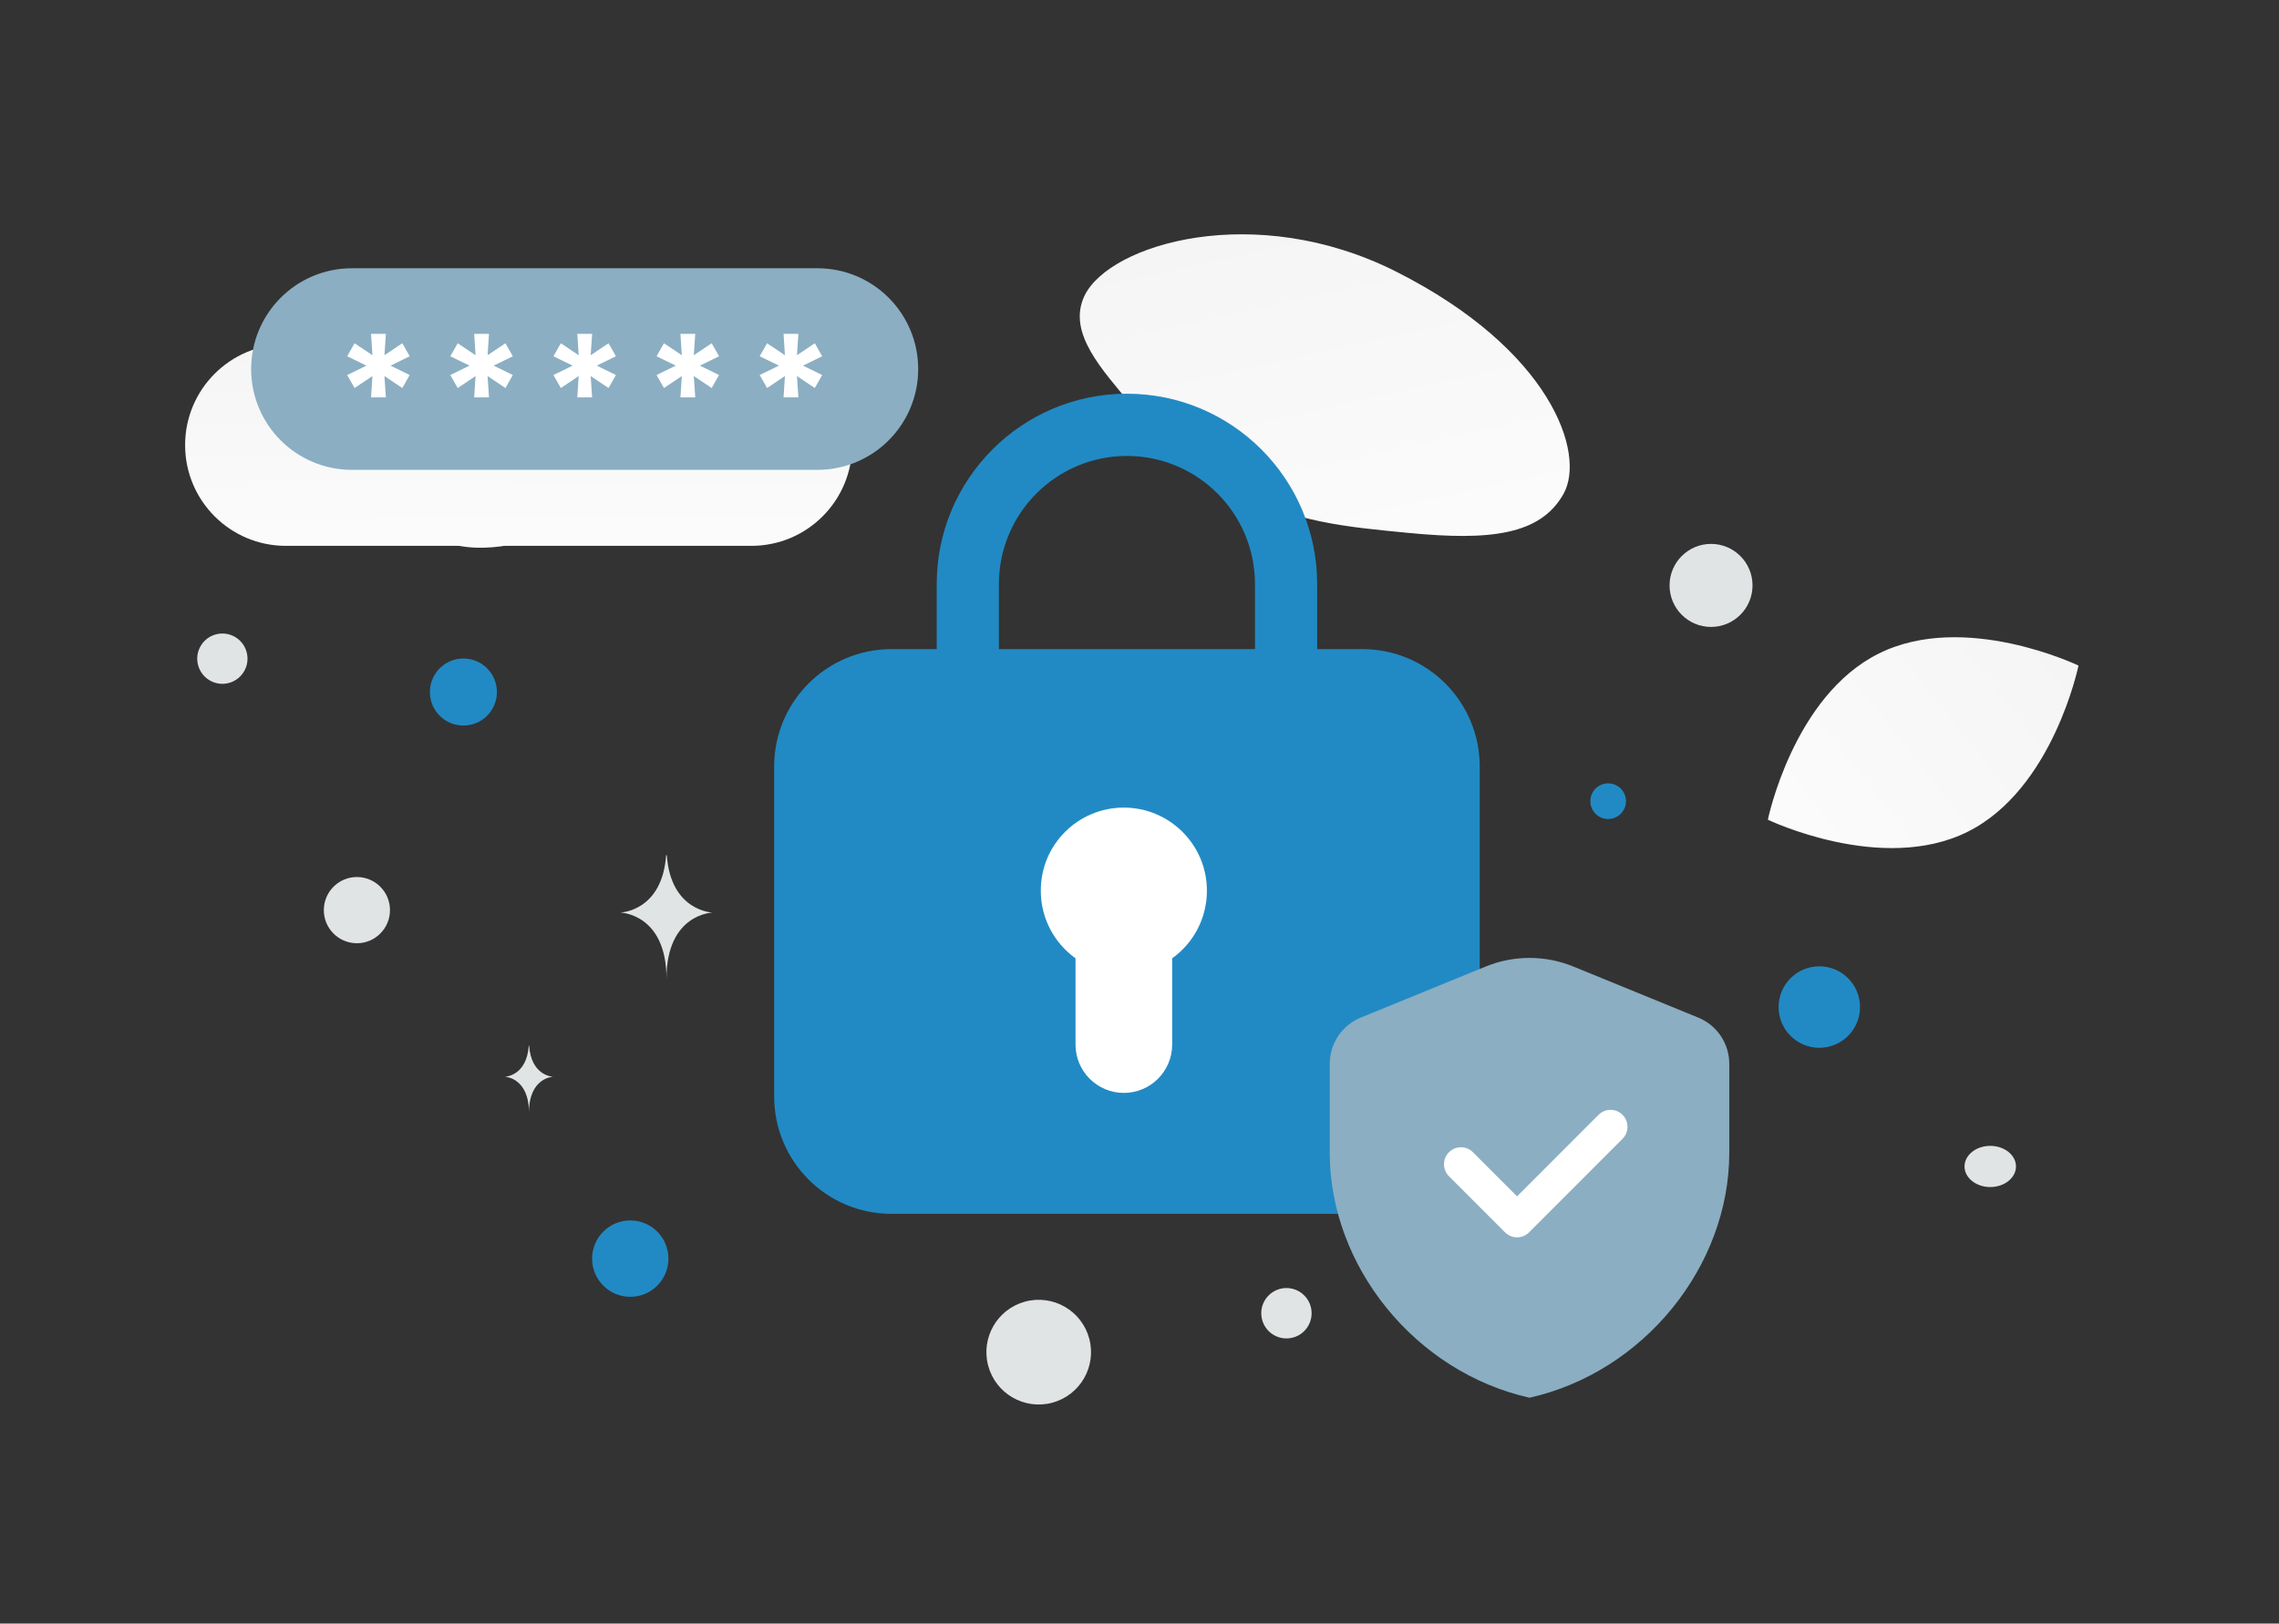 <svg width="428" height="305" viewBox="0 0 428 305" fill="none" xmlns="http://www.w3.org/2000/svg">
<rect x="0" y="0" width="428" height="305" fill="#333333" stroke="none"/>
<path d="M293.633 92.776C289.296 100.524 279.798 101.588 264.582 100.116C253.138 99.007 242.703 98.148 231.258 91.902C223.247 87.533 216.907 81.622 212.279 75.881C207.264 69.662 200.264 62.564 203.695 55.512C208.411 45.825 235.682 37.667 262.163 51.008C291.253 65.669 297.876 85.203 293.633 92.776Z" fill="url(#paint0_linear_786_1841)"/>
<path d="M369.488 156.274C353.383 164.272 332.007 153.988 332.007 153.988C332.007 153.988 336.758 130.743 352.871 122.756C368.977 114.759 390.344 125.031 390.344 125.031C390.344 125.031 385.593 148.276 369.488 156.274Z" fill="url(#paint1_linear_786_1841)"/>
<path d="M81.082 100.638C89.188 105.501 100.819 101.005 100.819 101.005C100.819 101.005 99.298 88.626 91.186 83.768C83.08 78.904 71.455 83.395 71.455 83.395C71.455 83.395 72.975 95.774 81.082 100.638Z" fill="url(#paint2_linear_786_1841)"/>
<path d="M341.67 181.528C337.448 181.528 334.025 184.954 334.025 189.181C334.025 193.408 337.448 196.835 341.67 196.835C345.893 196.835 349.316 193.408 349.316 189.181C349.316 184.954 345.893 181.528 341.67 181.528Z" fill="#218AC4"/>
<path d="M87.027 123.702C83.551 123.702 80.734 126.523 80.734 130.002C80.734 133.482 83.551 136.302 87.027 136.302C90.503 136.302 93.321 133.482 93.321 130.002C93.321 126.523 90.503 123.702 87.027 123.702Z" fill="#218AC4"/>
<path d="M118.365 243.616C114.407 243.616 111.198 240.404 111.198 236.441C111.198 232.478 114.407 229.266 118.365 229.266C122.324 229.266 125.533 232.478 125.533 236.441C125.533 240.404 122.324 243.616 118.365 243.616Z" fill="#218AC4"/>
<path d="M302.015 153.858C300.167 153.858 298.67 152.359 298.67 150.509C298.67 148.66 300.167 147.161 302.015 147.161C303.862 147.161 305.359 148.66 305.359 150.509C305.359 152.359 303.862 153.858 302.015 153.858Z" fill="#218AC4"/>
<path d="M105.266 67.214C102.891 67.214 100.965 65.287 100.965 62.909C100.965 60.532 102.891 58.604 105.266 58.604C107.641 58.604 109.566 60.532 109.566 62.909C109.566 65.287 107.641 67.214 105.266 67.214Z" fill="#E1E4E5"/>
<path d="M67.026 177.192C63.596 177.192 60.815 174.408 60.815 170.973C60.815 167.539 63.596 164.755 67.026 164.755C70.457 164.755 73.238 167.539 73.238 170.973C73.238 174.408 70.457 177.192 67.026 177.192Z" fill="#E1E4E5"/>
<path d="M241.596 251.432C238.985 251.432 236.868 249.313 236.868 246.699C236.868 244.086 238.985 241.967 241.596 241.967C244.207 241.967 246.323 244.086 246.323 246.699C246.323 249.313 244.207 251.432 241.596 251.432Z" fill="#E1E4E5"/>
<path d="M321.336 117.773C317.034 117.773 313.546 114.281 313.546 109.974C313.546 105.667 317.034 102.175 321.336 102.175C325.639 102.175 329.127 105.667 329.127 109.974C329.127 114.281 325.639 117.773 321.336 117.773Z" fill="#E1E4E5"/>
<path d="M46.321 122.512C46.996 125.032 45.502 127.623 42.984 128.299C40.466 128.974 37.878 127.478 37.203 124.958C36.528 122.437 38.023 119.846 40.541 119.171C43.059 118.495 45.647 119.991 46.321 122.512Z" fill="#E1E4E5"/>
<path d="M140.873 73.868C137.406 73.868 134.594 71.054 134.594 67.582C134.594 64.111 137.406 61.297 140.873 61.297C144.341 61.297 147.152 64.111 147.152 67.582C147.152 71.054 144.341 73.868 140.873 73.868Z" fill="#E1E4E5"/>
<path d="M373.772 222.995C371.105 222.995 368.942 221.263 368.942 219.127C368.942 216.991 371.105 215.259 373.772 215.259C376.44 215.259 378.603 216.991 378.603 219.127C378.603 221.263 376.44 222.995 373.772 222.995Z" fill="#E1E4E5"/>
<path d="M204.561 251.465C205.965 256.711 202.855 262.103 197.615 263.509C192.374 264.915 186.988 261.801 185.583 256.556C184.179 251.31 187.289 245.917 192.53 244.512C197.77 243.106 203.157 246.219 204.561 251.465Z" fill="#E1E4E5"/>
<path d="M125.1 160.65H125.226C125.975 171.262 133.859 171.426 133.859 171.426C133.859 171.426 125.165 171.596 125.165 183.859C125.165 171.596 116.471 171.426 116.471 171.426C116.471 171.426 124.352 171.262 125.1 160.65ZM99.306 196.424H99.372C99.763 202.186 103.885 202.275 103.885 202.275C103.885 202.275 99.34 202.367 99.34 209.025C99.34 202.367 94.794 202.275 94.794 202.275C94.794 202.275 98.915 202.186 99.306 196.424Z" fill="#E1E4E5"/>
<path fill-rule="evenodd" clip-rule="evenodd" d="M211.641 85.654C198.361 85.654 187.594 96.432 187.594 109.726V132.164C187.594 135.392 184.98 138.009 181.755 138.009C178.53 138.009 175.915 135.392 175.915 132.164V109.726C175.915 89.975 191.911 73.962 211.641 73.962C231.37 73.962 247.366 89.975 247.366 109.726V132.164C247.366 135.392 244.752 138.009 241.527 138.009C238.302 138.009 235.687 135.392 235.687 132.164V109.726C235.687 96.432 224.92 85.654 211.641 85.654Z" fill="#218AC4"/>
<path fill-rule="evenodd" clip-rule="evenodd" d="M255.857 223.675H167.423C157.651 223.675 149.737 215.752 149.737 205.97V144.001C149.737 134.219 157.651 126.295 167.423 126.295H255.857C265.629 126.295 273.544 134.219 273.544 144.001V205.97C273.544 215.752 265.629 223.675 255.857 223.675Z" fill="#218AC4"/>
<path fill-rule="evenodd" clip-rule="evenodd" d="M167.424 130.649C160.054 130.649 154.086 136.623 154.086 144.001V205.97C154.086 213.348 160.054 219.322 167.424 219.322H255.857C263.227 219.322 269.195 213.347 269.195 205.97V144.001C269.195 136.624 263.227 130.649 255.857 130.649H167.424ZM145.388 144.001C145.388 131.814 155.249 121.942 167.424 121.942H255.857C268.031 121.942 277.894 131.814 277.894 144.001V205.97C277.894 218.157 268.031 228.029 255.857 228.029H167.424C155.249 228.029 145.388 218.156 145.388 205.97V144.001Z" fill="#218AC4"/>
<path fill-rule="evenodd" clip-rule="evenodd" d="M195.462 167.36C195.418 158.689 202.445 151.712 211.035 151.712C219.651 151.712 226.66 158.681 226.66 167.327C226.66 172.561 224.085 177.195 220.135 180.029V196.226C220.135 201.243 216.072 205.311 211.06 205.311C206.048 205.311 201.985 201.243 201.985 196.226V180.027C198.044 177.2 195.473 172.579 195.462 167.36Z" fill="white"/>
<path d="M141.121 64.672H53.679C43.233 64.672 34.764 73.15 34.764 83.607C34.764 94.064 43.233 102.541 53.679 102.541H141.121C151.568 102.541 160.036 94.064 160.036 83.607C160.036 73.15 151.568 64.672 141.121 64.672Z" fill="url(#paint3_linear_786_1841)"/>
<path d="M153.524 50.394H66.082C55.636 50.394 47.167 58.871 47.167 69.328C47.167 79.785 55.636 88.263 66.082 88.263H153.524C163.971 88.263 172.439 79.785 172.439 69.328C172.439 58.871 163.971 50.394 153.524 50.394Z" fill="#8BAEC2"/>
<path d="M69.684 74.655H72.469L72.2 70.646L75.554 72.894L76.94 70.448L73.339 68.687L76.94 66.926L75.554 64.48L72.2 66.729L72.469 62.719H69.684L69.943 66.729L66.59 64.48L65.203 66.926L68.815 68.687L65.203 70.448L66.59 72.894L69.943 70.646L69.684 74.655ZM89.052 74.655H91.836L91.567 70.646L94.921 72.894L96.307 70.448L92.706 68.687L96.307 66.926L94.921 64.48L91.567 66.729L91.836 62.719H89.052L89.31 66.729L85.957 64.48L84.57 66.926L88.182 68.687L84.57 70.448L85.957 72.894L89.31 70.646L89.052 74.655ZM108.419 74.655H111.203L110.934 70.646L114.287 72.894L115.675 70.448L112.072 68.687L115.675 66.926L114.287 64.48L110.934 66.729L111.203 62.719H108.419L108.677 66.729L105.324 64.48L103.937 66.926L107.55 68.687L103.937 70.448L105.324 72.894L108.677 70.646L108.419 74.655ZM127.786 74.655H130.57L130.301 70.646L133.655 72.894L135.042 70.448L131.439 68.687L135.042 66.926L133.655 64.48L130.301 66.729L130.57 62.719H127.786L128.045 66.729L124.691 64.48L123.304 66.926L126.916 68.687L123.304 70.448L124.691 72.894L128.045 70.646L127.786 74.655ZM147.153 74.655H149.937L149.668 70.646L153.022 72.894L154.409 70.448L150.807 68.687L154.409 66.926L153.022 64.48L149.668 66.729L149.937 62.719H147.153L147.412 66.729L144.058 64.48L142.671 66.926L146.283 68.687L142.671 70.448L144.058 72.894L147.412 70.646L147.153 74.655Z" fill="white"/>
<path fill-rule="evenodd" clip-rule="evenodd" d="M324.761 216.555C324.761 237.839 308.756 257.74 287.246 262.572C265.735 257.74 249.729 237.839 249.729 216.555V199.836C249.73 197.974 250.285 196.154 251.323 194.609C252.361 193.064 253.836 191.863 255.559 191.16L279.006 181.571C284.287 179.41 290.204 179.41 295.485 181.571L318.932 191.16C320.655 191.863 322.129 193.064 323.167 194.609C324.205 196.154 324.76 197.974 324.761 199.836V216.555Z" fill="#8BAEC2"/>
<path fill-rule="evenodd" clip-rule="evenodd" d="M304.715 209.425C305.959 210.67 305.959 212.689 304.715 213.935L287.158 231.51C286.56 232.108 285.75 232.444 284.905 232.444C284.06 232.444 283.25 232.108 282.652 231.51L272.118 220.965C270.874 219.72 270.874 217.7 272.118 216.455C273.362 215.21 275.379 215.21 276.623 216.455L284.905 224.745L300.21 209.425C301.454 208.179 303.471 208.179 304.715 209.425Z" fill="white"/>
<defs>
<linearGradient id="paint0_linear_786_1841" x1="264.418" y1="142.99" x2="225.686" y2="-30.872" gradientUnits="userSpaceOnUse">
<stop stop-color="white"/>
<stop offset="1" stop-color="#EEEEEE"/>
</linearGradient>
<linearGradient id="paint1_linear_786_1841" x1="307.642" y1="181.22" x2="440.587" y2="76.171" gradientUnits="userSpaceOnUse">
<stop stop-color="white"/>
<stop offset="1" stop-color="#EEEEEE"/>
</linearGradient>
<linearGradient id="paint2_linear_786_1841" x1="112.452" y1="116.294" x2="47.16" y2="55.693" gradientUnits="userSpaceOnUse">
<stop stop-color="white"/>
<stop offset="1" stop-color="#EEEEEE"/>
</linearGradient>
<linearGradient id="paint3_linear_786_1841" x1="100.071" y1="123.773" x2="99.718" y2="23.465" gradientUnits="userSpaceOnUse">
<stop stop-color="white"/>
<stop offset="1" stop-color="#EEEEEE"/>
</linearGradient>
</defs>
</svg>
